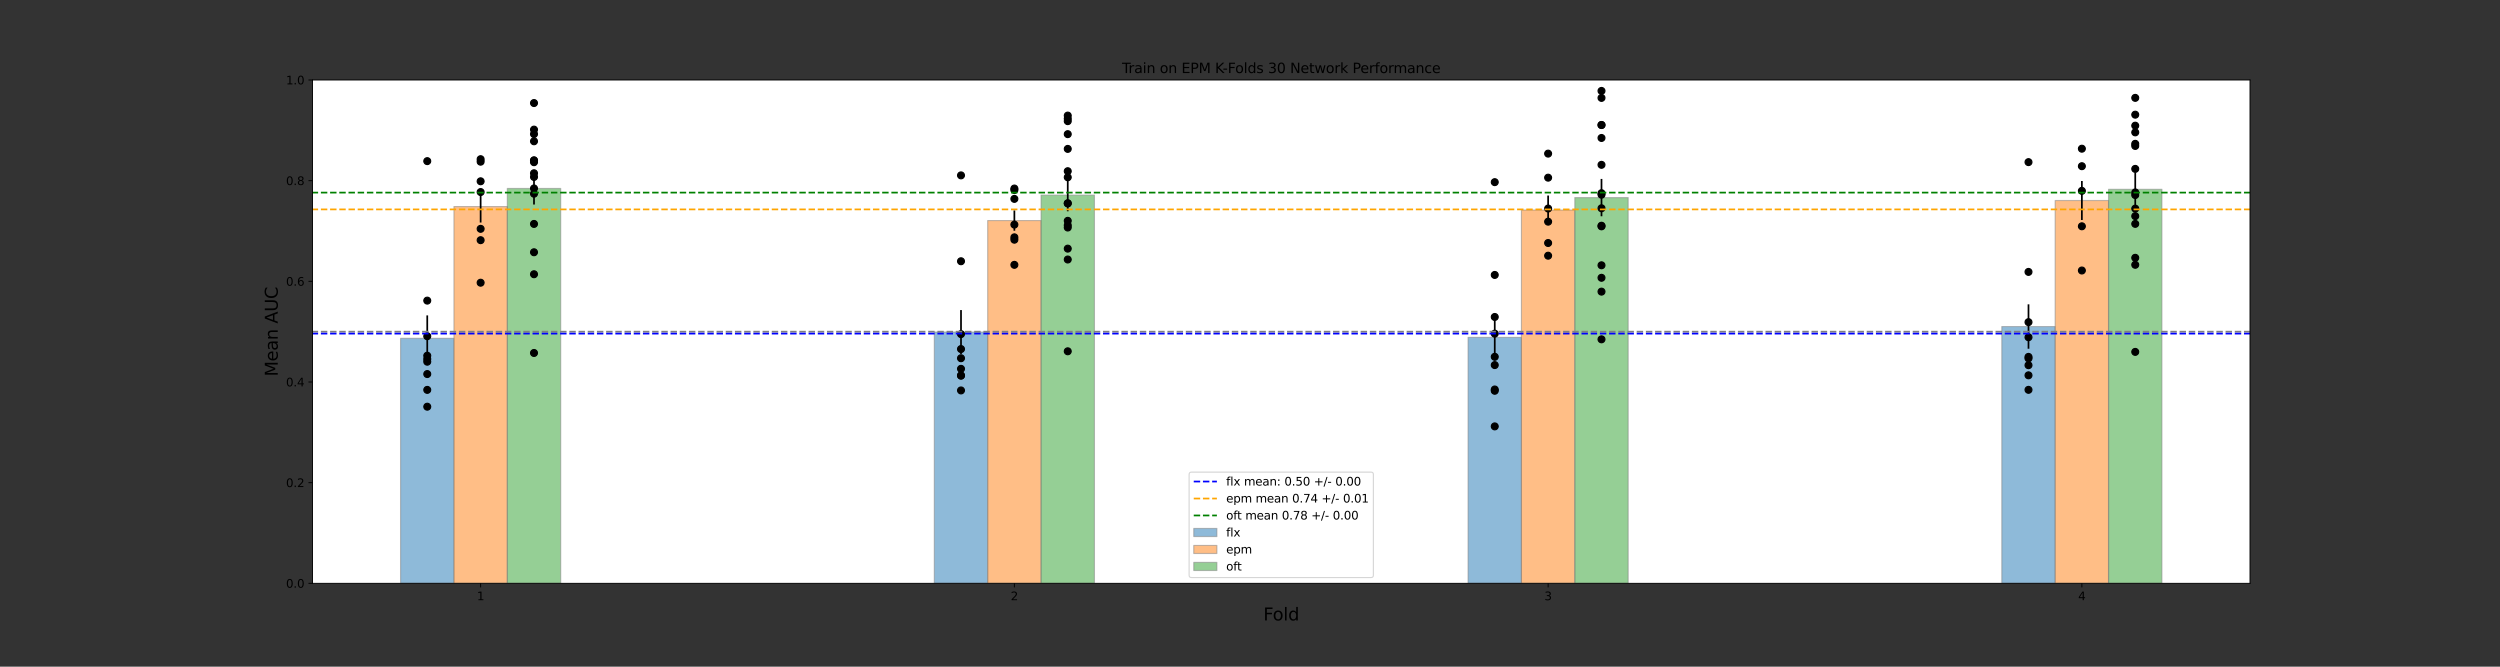 <?xml version="1.0" encoding="utf-8" standalone="no"?>
<!DOCTYPE svg PUBLIC "-//W3C//DTD SVG 1.1//EN"
  "http://www.w3.org/Graphics/SVG/1.1/DTD/svg11.dtd">
<svg xmlns:xlink="http://www.w3.org/1999/xlink" width="2160pt" height="576pt" viewBox="0 0 2160 576" xmlns="http://www.w3.org/2000/svg" version="1.1">
 <rect x="0" y="0" width="2160" height="576" fill="#333333" stroke="none"/>
 <defs>
  <style type="text/css">*{stroke-linejoin: round; stroke-linecap: butt}</style>
 </defs>
 <g id="figure_1">
  <g id="patch_1">
   <path d="M 0 576 
L 2160 576 
L 2160 0 
L 0 0 
L 0 576 
z
" style="fill: none"/>
  </g>
  <g id="axes_1">
   <g id="patch_2">
    <path d="M 270 504 
L 1944 504 
L 1944 69.12 
L 270 69.12 
z
" style="fill: #ffffff"/>
   </g>
   <g id="patch_3">
    <path d="M 346.091 504 
L 392.207 504 
L 392.207 292.323 
L 346.091 292.323 
z
" clip-path="url(#p77d2f248d3)" style="fill: #1f77b4; opacity: 0.5; stroke: #808080; stroke-linejoin: miter"/>
   </g>
   <g id="patch_4">
    <path d="M 807.248 504 
L 853.364 504 
L 853.364 286.882 
L 807.248 286.882 
z
" clip-path="url(#p77d2f248d3)" style="fill: #1f77b4; opacity: 0.5; stroke: #808080; stroke-linejoin: miter"/>
   </g>
   <g id="patch_5">
    <path d="M 1268.405 504 
L 1314.521 504 
L 1314.521 291.478 
L 1268.405 291.478 
z
" clip-path="url(#p77d2f248d3)" style="fill: #1f77b4; opacity: 0.5; stroke: #808080; stroke-linejoin: miter"/>
   </g>
   <g id="patch_6">
    <path d="M 1729.562 504 
L 1775.678 504 
L 1775.678 282.144 
L 1729.562 282.144 
z
" clip-path="url(#p77d2f248d3)" style="fill: #1f77b4; opacity: 0.5; stroke: #808080; stroke-linejoin: miter"/>
   </g>
   <g id="patch_7">
    <path d="M 392.207 504 
L 438.322 504 
L 438.322 178.467 
L 392.207 178.467 
z
" clip-path="url(#p77d2f248d3)" style="fill: #ff7f0e; opacity: 0.5; stroke: #808080; stroke-linejoin: miter"/>
   </g>
   <g id="patch_8">
    <path d="M 853.364 504 
L 899.479 504 
L 899.479 190.56 
L 853.364 190.56 
z
" clip-path="url(#p77d2f248d3)" style="fill: #ff7f0e; opacity: 0.5; stroke: #808080; stroke-linejoin: miter"/>
   </g>
   <g id="patch_9">
    <path d="M 1314.521 504 
L 1360.636 504 
L 1360.636 181.467 
L 1314.521 181.467 
z
" clip-path="url(#p77d2f248d3)" style="fill: #ff7f0e; opacity: 0.5; stroke: #808080; stroke-linejoin: miter"/>
   </g>
   <g id="patch_10">
    <path d="M 1775.678 504 
L 1821.793 504 
L 1821.793 173.239 
L 1775.678 173.239 
z
" clip-path="url(#p77d2f248d3)" style="fill: #ff7f0e; opacity: 0.5; stroke: #808080; stroke-linejoin: miter"/>
   </g>
   <g id="patch_11">
    <path d="M 438.322 504 
L 484.438 504 
L 484.438 162.828 
L 438.322 162.828 
z
" clip-path="url(#p77d2f248d3)" style="fill: #2ca02c; opacity: 0.5; stroke: #808080; stroke-linejoin: miter"/>
   </g>
   <g id="patch_12">
    <path d="M 899.479 504 
L 945.595 504 
L 945.595 168.572 
L 899.479 168.572 
z
" clip-path="url(#p77d2f248d3)" style="fill: #2ca02c; opacity: 0.5; stroke: #808080; stroke-linejoin: miter"/>
   </g>
   <g id="patch_13">
    <path d="M 1360.636 504 
L 1406.752 504 
L 1406.752 170.719 
L 1360.636 170.719 
z
" clip-path="url(#p77d2f248d3)" style="fill: #2ca02c; opacity: 0.5; stroke: #808080; stroke-linejoin: miter"/>
   </g>
   <g id="patch_14">
    <path d="M 1821.793 504 
L 1867.909 504 
L 1867.909 163.57 
L 1821.793 163.57 
z
" clip-path="url(#p77d2f248d3)" style="fill: #2ca02c; opacity: 0.5; stroke: #808080; stroke-linejoin: miter"/>
   </g>
   <g id="PathCollection_1">
    <defs>
     <path id="m8a929ddaed" d="M 0 3 
C 0.796 3 1.559 2.684 2.121 2.121 
C 2.684 1.559 3 0.796 3 0 
C 3 -0.796 2.684 -1.559 2.121 -2.121 
C 1.559 -2.684 0.796 -3 0 -3 
C -0.796 -3 -1.559 -2.684 -2.121 -2.121 
C -2.684 -1.559 -3 -0.796 -3 0 
C -3 0.796 -2.684 1.559 -2.121 2.121 
C -1.559 2.684 -0.796 3 0 3 
z
" style="stroke: #000000"/>
    </defs>
    <g clip-path="url(#p77d2f248d3)">
     <use xlink:href="#m8a929ddaed" x="369.149" y="259.737" style="stroke: #000000"/>
     <use xlink:href="#m8a929ddaed" x="369.149" y="336.86" style="stroke: #000000"/>
     <use xlink:href="#m8a929ddaed" x="369.149" y="323.181" style="stroke: #000000"/>
     <use xlink:href="#m8a929ddaed" x="369.149" y="139.218" style="stroke: #000000"/>
     <use xlink:href="#m8a929ddaed" x="369.149" y="351.386" style="stroke: #000000"/>
     <use xlink:href="#m8a929ddaed" x="369.149" y="310.196" style="stroke: #000000"/>
     <use xlink:href="#m8a929ddaed" x="369.149" y="312.514" style="stroke: #000000"/>
     <use xlink:href="#m8a929ddaed" x="369.149" y="307.322" style="stroke: #000000"/>
     <use xlink:href="#m8a929ddaed" x="369.149" y="290.493" style="stroke: #000000"/>
    </g>
   </g>
   <g id="PathCollection_2">
    <g clip-path="url(#p77d2f248d3)">
     <use xlink:href="#m8a929ddaed" x="415.264" y="207.516" style="stroke: #000000"/>
     <use xlink:href="#m8a929ddaed" x="415.264" y="137.531" style="stroke: #000000"/>
     <use xlink:href="#m8a929ddaed" x="415.264" y="139.698" style="stroke: #000000"/>
     <use xlink:href="#m8a929ddaed" x="415.264" y="197.71" style="stroke: #000000"/>
     <use xlink:href="#m8a929ddaed" x="415.264" y="156.627" style="stroke: #000000"/>
     <use xlink:href="#m8a929ddaed" x="415.264" y="244.263" style="stroke: #000000"/>
     <use xlink:href="#m8a929ddaed" x="415.264" y="165.926" style="stroke: #000000"/>
    </g>
   </g>
   <g id="PathCollection_3">
    <g clip-path="url(#p77d2f248d3)">
     <use xlink:href="#m8a929ddaed" x="461.38" y="138.495" style="stroke: #000000"/>
     <use xlink:href="#m8a929ddaed" x="461.38" y="140.131" style="stroke: #000000"/>
     <use xlink:href="#m8a929ddaed" x="461.38" y="138.807" style="stroke: #000000"/>
     <use xlink:href="#m8a929ddaed" x="461.38" y="304.972" style="stroke: #000000"/>
     <use xlink:href="#m8a929ddaed" x="461.38" y="236.942" style="stroke: #000000"/>
     <use xlink:href="#m8a929ddaed" x="461.38" y="193.474" style="stroke: #000000"/>
     <use xlink:href="#m8a929ddaed" x="461.38" y="152.886" style="stroke: #000000"/>
     <use xlink:href="#m8a929ddaed" x="461.38" y="89.033" style="stroke: #000000"/>
     <use xlink:href="#m8a929ddaed" x="461.38" y="149.689" style="stroke: #000000"/>
     <use xlink:href="#m8a929ddaed" x="461.38" y="115.828" style="stroke: #000000"/>
     <use xlink:href="#m8a929ddaed" x="461.38" y="111.987" style="stroke: #000000"/>
     <use xlink:href="#m8a929ddaed" x="461.38" y="122.066" style="stroke: #000000"/>
     <use xlink:href="#m8a929ddaed" x="461.38" y="217.949" style="stroke: #000000"/>
     <use xlink:href="#m8a929ddaed" x="461.38" y="167.361" style="stroke: #000000"/>
     <use xlink:href="#m8a929ddaed" x="461.38" y="162.802" style="stroke: #000000"/>
    </g>
   </g>
   <g id="PathCollection_4">
    <g clip-path="url(#p77d2f248d3)">
     <use xlink:href="#m8a929ddaed" x="830.306" y="225.717" style="stroke: #000000"/>
     <use xlink:href="#m8a929ddaed" x="830.306" y="337.34" style="stroke: #000000"/>
     <use xlink:href="#m8a929ddaed" x="830.306" y="324.578" style="stroke: #000000"/>
     <use xlink:href="#m8a929ddaed" x="830.306" y="151.523" style="stroke: #000000"/>
     <use xlink:href="#m8a929ddaed" x="830.306" y="324.353" style="stroke: #000000"/>
     <use xlink:href="#m8a929ddaed" x="830.306" y="301.581" style="stroke: #000000"/>
     <use xlink:href="#m8a929ddaed" x="830.306" y="318.672" style="stroke: #000000"/>
     <use xlink:href="#m8a929ddaed" x="830.306" y="309.515" style="stroke: #000000"/>
     <use xlink:href="#m8a929ddaed" x="830.306" y="288.66" style="stroke: #000000"/>
    </g>
   </g>
   <g id="PathCollection_5">
    <g clip-path="url(#p77d2f248d3)">
     <use xlink:href="#m8a929ddaed" x="876.421" y="207.1" style="stroke: #000000"/>
     <use xlink:href="#m8a929ddaed" x="876.421" y="171.832" style="stroke: #000000"/>
     <use xlink:href="#m8a929ddaed" x="876.421" y="228.813" style="stroke: #000000"/>
     <use xlink:href="#m8a929ddaed" x="876.421" y="205.041" style="stroke: #000000"/>
     <use xlink:href="#m8a929ddaed" x="876.421" y="162.895" style="stroke: #000000"/>
     <use xlink:href="#m8a929ddaed" x="876.421" y="164.167" style="stroke: #000000"/>
     <use xlink:href="#m8a929ddaed" x="876.421" y="194.069" style="stroke: #000000"/>
    </g>
   </g>
   <g id="PathCollection_6">
    <g clip-path="url(#p77d2f248d3)">
     <use xlink:href="#m8a929ddaed" x="922.537" y="190.786" style="stroke: #000000"/>
     <use xlink:href="#m8a929ddaed" x="922.537" y="102.518" style="stroke: #000000"/>
     <use xlink:href="#m8a929ddaed" x="922.537" y="303.513" style="stroke: #000000"/>
     <use xlink:href="#m8a929ddaed" x="922.537" y="224.214" style="stroke: #000000"/>
     <use xlink:href="#m8a929ddaed" x="922.537" y="196.582" style="stroke: #000000"/>
     <use xlink:href="#m8a929ddaed" x="922.537" y="153.173" style="stroke: #000000"/>
     <use xlink:href="#m8a929ddaed" x="922.537" y="128.642" style="stroke: #000000"/>
     <use xlink:href="#m8a929ddaed" x="922.537" y="99.869" style="stroke: #000000"/>
     <use xlink:href="#m8a929ddaed" x="922.537" y="115.908" style="stroke: #000000"/>
     <use xlink:href="#m8a929ddaed" x="922.537" y="104.676" style="stroke: #000000"/>
     <use xlink:href="#m8a929ddaed" x="922.537" y="147.913" style="stroke: #000000"/>
     <use xlink:href="#m8a929ddaed" x="922.537" y="214.821" style="stroke: #000000"/>
     <use xlink:href="#m8a929ddaed" x="922.537" y="175.646" style="stroke: #000000"/>
     <use xlink:href="#m8a929ddaed" x="922.537" y="194.583" style="stroke: #000000"/>
     <use xlink:href="#m8a929ddaed" x="922.537" y="175.736" style="stroke: #000000"/>
    </g>
   </g>
   <g id="PathCollection_7">
    <g clip-path="url(#p77d2f248d3)">
     <use xlink:href="#m8a929ddaed" x="1291.463" y="237.546" style="stroke: #000000"/>
     <use xlink:href="#m8a929ddaed" x="1291.463" y="336.518" style="stroke: #000000"/>
     <use xlink:href="#m8a929ddaed" x="1291.463" y="308.264" style="stroke: #000000"/>
     <use xlink:href="#m8a929ddaed" x="1291.463" y="157.378" style="stroke: #000000"/>
     <use xlink:href="#m8a929ddaed" x="1291.463" y="368.402" style="stroke: #000000"/>
     <use xlink:href="#m8a929ddaed" x="1291.463" y="273.864" style="stroke: #000000"/>
     <use xlink:href="#m8a929ddaed" x="1291.463" y="337.632" style="stroke: #000000"/>
     <use xlink:href="#m8a929ddaed" x="1291.463" y="315.421" style="stroke: #000000"/>
     <use xlink:href="#m8a929ddaed" x="1291.463" y="288.28" style="stroke: #000000"/>
    </g>
   </g>
   <g id="PathCollection_8">
    <g clip-path="url(#p77d2f248d3)">
     <use xlink:href="#m8a929ddaed" x="1337.579" y="132.727" style="stroke: #000000"/>
     <use xlink:href="#m8a929ddaed" x="1337.579" y="153.504" style="stroke: #000000"/>
     <use xlink:href="#m8a929ddaed" x="1337.579" y="191.521" style="stroke: #000000"/>
     <use xlink:href="#m8a929ddaed" x="1337.579" y="180.17" style="stroke: #000000"/>
     <use xlink:href="#m8a929ddaed" x="1337.579" y="220.925" style="stroke: #000000"/>
     <use xlink:href="#m8a929ddaed" x="1337.579" y="209.954" style="stroke: #000000"/>
    </g>
   </g>
   <g id="PathCollection_9">
    <g clip-path="url(#p77d2f248d3)">
     <use xlink:href="#m8a929ddaed" x="1383.694" y="293.176" style="stroke: #000000"/>
     <use xlink:href="#m8a929ddaed" x="1383.694" y="240.012" style="stroke: #000000"/>
     <use xlink:href="#m8a929ddaed" x="1383.694" y="119.206" style="stroke: #000000"/>
     <use xlink:href="#m8a929ddaed" x="1383.694" y="195.025" style="stroke: #000000"/>
     <use xlink:href="#m8a929ddaed" x="1383.694" y="251.971" style="stroke: #000000"/>
     <use xlink:href="#m8a929ddaed" x="1383.694" y="229.207" style="stroke: #000000"/>
     <use xlink:href="#m8a929ddaed" x="1383.694" y="195.55" style="stroke: #000000"/>
     <use xlink:href="#m8a929ddaed" x="1383.694" y="107.975" style="stroke: #000000"/>
     <use xlink:href="#m8a929ddaed" x="1383.694" y="84.59" style="stroke: #000000"/>
     <use xlink:href="#m8a929ddaed" x="1383.694" y="108.038" style="stroke: #000000"/>
     <use xlink:href="#m8a929ddaed" x="1383.694" y="78.553" style="stroke: #000000"/>
     <use xlink:href="#m8a929ddaed" x="1383.694" y="168.219" style="stroke: #000000"/>
     <use xlink:href="#m8a929ddaed" x="1383.694" y="142.41" style="stroke: #000000"/>
     <use xlink:href="#m8a929ddaed" x="1383.694" y="166.908" style="stroke: #000000"/>
     <use xlink:href="#m8a929ddaed" x="1383.694" y="179.944" style="stroke: #000000"/>
    </g>
   </g>
   <g id="PathCollection_10">
    <g clip-path="url(#p77d2f248d3)">
     <use xlink:href="#m8a929ddaed" x="1752.62" y="234.924" style="stroke: #000000"/>
     <use xlink:href="#m8a929ddaed" x="1752.62" y="336.814" style="stroke: #000000"/>
     <use xlink:href="#m8a929ddaed" x="1752.62" y="278.333" style="stroke: #000000"/>
     <use xlink:href="#m8a929ddaed" x="1752.62" y="140.077" style="stroke: #000000"/>
     <use xlink:href="#m8a929ddaed" x="1752.62" y="324.274" style="stroke: #000000"/>
     <use xlink:href="#m8a929ddaed" x="1752.62" y="291.37" style="stroke: #000000"/>
     <use xlink:href="#m8a929ddaed" x="1752.62" y="315.538" style="stroke: #000000"/>
     <use xlink:href="#m8a929ddaed" x="1752.62" y="308.33" style="stroke: #000000"/>
     <use xlink:href="#m8a929ddaed" x="1752.62" y="309.635" style="stroke: #000000"/>
    </g>
   </g>
   <g id="PathCollection_11">
    <g clip-path="url(#p77d2f248d3)">
     <use xlink:href="#m8a929ddaed" x="1798.736" y="128.478" style="stroke: #000000"/>
     <use xlink:href="#m8a929ddaed" x="1798.736" y="195.51" style="stroke: #000000"/>
     <use xlink:href="#m8a929ddaed" x="1798.736" y="164.897" style="stroke: #000000"/>
     <use xlink:href="#m8a929ddaed" x="1798.736" y="233.717" style="stroke: #000000"/>
     <use xlink:href="#m8a929ddaed" x="1798.736" y="143.595" style="stroke: #000000"/>
    </g>
   </g>
   <g id="PathCollection_12">
    <g clip-path="url(#p77d2f248d3)">
     <use xlink:href="#m8a929ddaed" x="1844.851" y="168.512" style="stroke: #000000"/>
     <use xlink:href="#m8a929ddaed" x="1844.851" y="304.034" style="stroke: #000000"/>
     <use xlink:href="#m8a929ddaed" x="1844.851" y="228.782" style="stroke: #000000"/>
     <use xlink:href="#m8a929ddaed" x="1844.851" y="193.42" style="stroke: #000000"/>
     <use xlink:href="#m8a929ddaed" x="1844.851" y="180.24" style="stroke: #000000"/>
     <use xlink:href="#m8a929ddaed" x="1844.851" y="124.259" style="stroke: #000000"/>
     <use xlink:href="#m8a929ddaed" x="1844.851" y="99.08" style="stroke: #000000"/>
     <use xlink:href="#m8a929ddaed" x="1844.851" y="114.353" style="stroke: #000000"/>
     <use xlink:href="#m8a929ddaed" x="1844.851" y="84.552" style="stroke: #000000"/>
     <use xlink:href="#m8a929ddaed" x="1844.851" y="166.264" style="stroke: #000000"/>
     <use xlink:href="#m8a929ddaed" x="1844.851" y="126.099" style="stroke: #000000"/>
     <use xlink:href="#m8a929ddaed" x="1844.851" y="108.582" style="stroke: #000000"/>
     <use xlink:href="#m8a929ddaed" x="1844.851" y="145.91" style="stroke: #000000"/>
     <use xlink:href="#m8a929ddaed" x="1844.851" y="222.743" style="stroke: #000000"/>
     <use xlink:href="#m8a929ddaed" x="1844.851" y="186.73" style="stroke: #000000"/>
    </g>
   </g>
   <g id="matplotlib.axis_1">
    <g id="xtick_1">
     <g id="line2d_1">
      <defs>
       <path id="m8918f94ecc" d="M 0 0 
L 0 3.5 
" style="stroke: #000000; stroke-width: 0.8"/>
      </defs>
      <g>
       <use xlink:href="#m8918f94ecc" x="415.264" y="504" style="stroke: #000000; stroke-width: 0.8"/>
      </g>
     </g>
     <g id="text_1">
      <!-- 1 -->
      <g transform="translate(412.083 518.598)scale(0.1 -0.1)">
       <defs>
        <path id="DejaVuSans-31" d="M 794 531 
L 1825 531 
L 1825 4091 
L 703 3866 
L 703 4441 
L 1819 4666 
L 2450 4666 
L 2450 531 
L 3481 531 
L 3481 0 
L 794 0 
L 794 531 
z
" transform="scale(0.016)"/>
       </defs>
       <use xlink:href="#DejaVuSans-31"/>
      </g>
     </g>
    </g>
    <g id="xtick_2">
     <g id="line2d_2">
      <g>
       <use xlink:href="#m8918f94ecc" x="876.421" y="504" style="stroke: #000000; stroke-width: 0.8"/>
      </g>
     </g>
     <g id="text_2">
      <!-- 2 -->
      <g transform="translate(873.24 518.598)scale(0.1 -0.1)">
       <defs>
        <path id="DejaVuSans-32" d="M 1228 531 
L 3431 531 
L 3431 0 
L 469 0 
L 469 531 
Q 828 903 1448 1529 
Q 2069 2156 2228 2338 
Q 2531 2678 2651 2914 
Q 2772 3150 2772 3378 
Q 2772 3750 2511 3984 
Q 2250 4219 1831 4219 
Q 1534 4219 1204 4116 
Q 875 4013 500 3803 
L 500 4441 
Q 881 4594 1212 4672 
Q 1544 4750 1819 4750 
Q 2544 4750 2975 4387 
Q 3406 4025 3406 3419 
Q 3406 3131 3298 2873 
Q 3191 2616 2906 2266 
Q 2828 2175 2409 1742 
Q 1991 1309 1228 531 
z
" transform="scale(0.016)"/>
       </defs>
       <use xlink:href="#DejaVuSans-32"/>
      </g>
     </g>
    </g>
    <g id="xtick_3">
     <g id="line2d_3">
      <g>
       <use xlink:href="#m8918f94ecc" x="1337.579" y="504" style="stroke: #000000; stroke-width: 0.8"/>
      </g>
     </g>
     <g id="text_3">
      <!-- 3 -->
      <g transform="translate(1334.397 518.598)scale(0.1 -0.1)">
       <defs>
        <path id="DejaVuSans-33" d="M 2597 2516 
Q 3050 2419 3304 2112 
Q 3559 1806 3559 1356 
Q 3559 666 3084 287 
Q 2609 -91 1734 -91 
Q 1441 -91 1130 -33 
Q 819 25 488 141 
L 488 750 
Q 750 597 1062 519 
Q 1375 441 1716 441 
Q 2309 441 2620 675 
Q 2931 909 2931 1356 
Q 2931 1769 2642 2001 
Q 2353 2234 1838 2234 
L 1294 2234 
L 1294 2753 
L 1863 2753 
Q 2328 2753 2575 2939 
Q 2822 3125 2822 3475 
Q 2822 3834 2567 4026 
Q 2313 4219 1838 4219 
Q 1578 4219 1281 4162 
Q 984 4106 628 3988 
L 628 4550 
Q 988 4650 1302 4700 
Q 1616 4750 1894 4750 
Q 2613 4750 3031 4423 
Q 3450 4097 3450 3541 
Q 3450 3153 3228 2886 
Q 3006 2619 2597 2516 
z
" transform="scale(0.016)"/>
       </defs>
       <use xlink:href="#DejaVuSans-33"/>
      </g>
     </g>
    </g>
    <g id="xtick_4">
     <g id="line2d_4">
      <g>
       <use xlink:href="#m8918f94ecc" x="1798.736" y="504" style="stroke: #000000; stroke-width: 0.8"/>
      </g>
     </g>
     <g id="text_4">
      <!-- 4 -->
      <g transform="translate(1795.554 518.598)scale(0.1 -0.1)">
       <defs>
        <path id="DejaVuSans-34" d="M 2419 4116 
L 825 1625 
L 2419 1625 
L 2419 4116 
z
M 2253 4666 
L 3047 4666 
L 3047 1625 
L 3713 1625 
L 3713 1100 
L 3047 1100 
L 3047 0 
L 2419 0 
L 2419 1100 
L 313 1100 
L 313 1709 
L 2253 4666 
z
" transform="scale(0.016)"/>
       </defs>
       <use xlink:href="#DejaVuSans-34"/>
      </g>
     </g>
    </g>
    <g id="text_5">
     <!-- Fold -->
     <g transform="translate(1091.524 536.076)scale(0.15 -0.15)">
      <defs>
       <path id="DejaVuSans-46" d="M 628 4666 
L 3309 4666 
L 3309 4134 
L 1259 4134 
L 1259 2759 
L 3109 2759 
L 3109 2228 
L 1259 2228 
L 1259 0 
L 628 0 
L 628 4666 
z
" transform="scale(0.016)"/>
       <path id="DejaVuSans-6f" d="M 1959 3097 
Q 1497 3097 1228 2736 
Q 959 2375 959 1747 
Q 959 1119 1226 758 
Q 1494 397 1959 397 
Q 2419 397 2687 759 
Q 2956 1122 2956 1747 
Q 2956 2369 2687 2733 
Q 2419 3097 1959 3097 
z
M 1959 3584 
Q 2709 3584 3137 3096 
Q 3566 2609 3566 1747 
Q 3566 888 3137 398 
Q 2709 -91 1959 -91 
Q 1206 -91 779 398 
Q 353 888 353 1747 
Q 353 2609 779 3096 
Q 1206 3584 1959 3584 
z
" transform="scale(0.016)"/>
       <path id="DejaVuSans-6c" d="M 603 4863 
L 1178 4863 
L 1178 0 
L 603 0 
L 603 4863 
z
" transform="scale(0.016)"/>
       <path id="DejaVuSans-64" d="M 2906 2969 
L 2906 4863 
L 3481 4863 
L 3481 0 
L 2906 0 
L 2906 525 
Q 2725 213 2448 61 
Q 2172 -91 1784 -91 
Q 1150 -91 751 415 
Q 353 922 353 1747 
Q 353 2572 751 3078 
Q 1150 3584 1784 3584 
Q 2172 3584 2448 3432 
Q 2725 3281 2906 2969 
z
M 947 1747 
Q 947 1113 1208 752 
Q 1469 391 1925 391 
Q 2381 391 2643 752 
Q 2906 1113 2906 1747 
Q 2906 2381 2643 2742 
Q 2381 3103 1925 3103 
Q 1469 3103 1208 2742 
Q 947 2381 947 1747 
z
" transform="scale(0.016)"/>
      </defs>
      <use xlink:href="#DejaVuSans-46"/>
      <use xlink:href="#DejaVuSans-6f" x="53.895"/>
      <use xlink:href="#DejaVuSans-6c" x="115.076"/>
      <use xlink:href="#DejaVuSans-64" x="142.859"/>
     </g>
    </g>
   </g>
   <g id="matplotlib.axis_2">
    <g id="ytick_1">
     <g id="line2d_5">
      <defs>
       <path id="mc760350b21" d="M 0 0 
L -3.5 0 
" style="stroke: #000000; stroke-width: 0.8"/>
      </defs>
      <g>
       <use xlink:href="#mc760350b21" x="270" y="504" style="stroke: #000000; stroke-width: 0.8"/>
      </g>
     </g>
     <g id="text_6">
      <!-- 0.0 -->
      <g transform="translate(247.097 507.799)scale(0.1 -0.1)">
       <defs>
        <path id="DejaVuSans-30" d="M 2034 4250 
Q 1547 4250 1301 3770 
Q 1056 3291 1056 2328 
Q 1056 1369 1301 889 
Q 1547 409 2034 409 
Q 2525 409 2770 889 
Q 3016 1369 3016 2328 
Q 3016 3291 2770 3770 
Q 2525 4250 2034 4250 
z
M 2034 4750 
Q 2819 4750 3233 4129 
Q 3647 3509 3647 2328 
Q 3647 1150 3233 529 
Q 2819 -91 2034 -91 
Q 1250 -91 836 529 
Q 422 1150 422 2328 
Q 422 3509 836 4129 
Q 1250 4750 2034 4750 
z
" transform="scale(0.016)"/>
        <path id="DejaVuSans-2e" d="M 684 794 
L 1344 794 
L 1344 0 
L 684 0 
L 684 794 
z
" transform="scale(0.016)"/>
       </defs>
       <use xlink:href="#DejaVuSans-30"/>
       <use xlink:href="#DejaVuSans-2e" x="63.623"/>
       <use xlink:href="#DejaVuSans-30" x="95.41"/>
      </g>
     </g>
    </g>
    <g id="ytick_2">
     <g id="line2d_6">
      <g>
       <use xlink:href="#mc760350b21" x="270" y="417.024" style="stroke: #000000; stroke-width: 0.8"/>
      </g>
     </g>
     <g id="text_7">
      <!-- 0.2 -->
      <g transform="translate(247.097 420.823)scale(0.1 -0.1)">
       <use xlink:href="#DejaVuSans-30"/>
       <use xlink:href="#DejaVuSans-2e" x="63.623"/>
       <use xlink:href="#DejaVuSans-32" x="95.41"/>
      </g>
     </g>
    </g>
    <g id="ytick_3">
     <g id="line2d_7">
      <g>
       <use xlink:href="#mc760350b21" x="270" y="330.048" style="stroke: #000000; stroke-width: 0.8"/>
      </g>
     </g>
     <g id="text_8">
      <!-- 0.4 -->
      <g transform="translate(247.097 333.847)scale(0.1 -0.1)">
       <use xlink:href="#DejaVuSans-30"/>
       <use xlink:href="#DejaVuSans-2e" x="63.623"/>
       <use xlink:href="#DejaVuSans-34" x="95.41"/>
      </g>
     </g>
    </g>
    <g id="ytick_4">
     <g id="line2d_8">
      <g>
       <use xlink:href="#mc760350b21" x="270" y="243.072" style="stroke: #000000; stroke-width: 0.8"/>
      </g>
     </g>
     <g id="text_9">
      <!-- 0.6 -->
      <g transform="translate(247.097 246.871)scale(0.1 -0.1)">
       <defs>
        <path id="DejaVuSans-36" d="M 2113 2584 
Q 1688 2584 1439 2293 
Q 1191 2003 1191 1497 
Q 1191 994 1439 701 
Q 1688 409 2113 409 
Q 2538 409 2786 701 
Q 3034 994 3034 1497 
Q 3034 2003 2786 2293 
Q 2538 2584 2113 2584 
z
M 3366 4563 
L 3366 3988 
Q 3128 4100 2886 4159 
Q 2644 4219 2406 4219 
Q 1781 4219 1451 3797 
Q 1122 3375 1075 2522 
Q 1259 2794 1537 2939 
Q 1816 3084 2150 3084 
Q 2853 3084 3261 2657 
Q 3669 2231 3669 1497 
Q 3669 778 3244 343 
Q 2819 -91 2113 -91 
Q 1303 -91 875 529 
Q 447 1150 447 2328 
Q 447 3434 972 4092 
Q 1497 4750 2381 4750 
Q 2619 4750 2861 4703 
Q 3103 4656 3366 4563 
z
" transform="scale(0.016)"/>
       </defs>
       <use xlink:href="#DejaVuSans-30"/>
       <use xlink:href="#DejaVuSans-2e" x="63.623"/>
       <use xlink:href="#DejaVuSans-36" x="95.41"/>
      </g>
     </g>
    </g>
    <g id="ytick_5">
     <g id="line2d_9">
      <g>
       <use xlink:href="#mc760350b21" x="270" y="156.096" style="stroke: #000000; stroke-width: 0.8"/>
      </g>
     </g>
     <g id="text_10">
      <!-- 0.8 -->
      <g transform="translate(247.097 159.895)scale(0.1 -0.1)">
       <defs>
        <path id="DejaVuSans-38" d="M 2034 2216 
Q 1584 2216 1326 1975 
Q 1069 1734 1069 1313 
Q 1069 891 1326 650 
Q 1584 409 2034 409 
Q 2484 409 2743 651 
Q 3003 894 3003 1313 
Q 3003 1734 2745 1975 
Q 2488 2216 2034 2216 
z
M 1403 2484 
Q 997 2584 770 2862 
Q 544 3141 544 3541 
Q 544 4100 942 4425 
Q 1341 4750 2034 4750 
Q 2731 4750 3128 4425 
Q 3525 4100 3525 3541 
Q 3525 3141 3298 2862 
Q 3072 2584 2669 2484 
Q 3125 2378 3379 2068 
Q 3634 1759 3634 1313 
Q 3634 634 3220 271 
Q 2806 -91 2034 -91 
Q 1263 -91 848 271 
Q 434 634 434 1313 
Q 434 1759 690 2068 
Q 947 2378 1403 2484 
z
M 1172 3481 
Q 1172 3119 1398 2916 
Q 1625 2713 2034 2713 
Q 2441 2713 2670 2916 
Q 2900 3119 2900 3481 
Q 2900 3844 2670 4047 
Q 2441 4250 2034 4250 
Q 1625 4250 1398 4047 
Q 1172 3844 1172 3481 
z
" transform="scale(0.016)"/>
       </defs>
       <use xlink:href="#DejaVuSans-30"/>
       <use xlink:href="#DejaVuSans-2e" x="63.623"/>
       <use xlink:href="#DejaVuSans-38" x="95.41"/>
      </g>
     </g>
    </g>
    <g id="ytick_6">
     <g id="line2d_10">
      <g>
       <use xlink:href="#mc760350b21" x="270" y="69.12" style="stroke: #000000; stroke-width: 0.8"/>
      </g>
     </g>
     <g id="text_11">
      <!-- 1.0 -->
      <g transform="translate(247.097 72.919)scale(0.1 -0.1)">
       <use xlink:href="#DejaVuSans-31"/>
       <use xlink:href="#DejaVuSans-2e" x="63.623"/>
       <use xlink:href="#DejaVuSans-30" x="95.41"/>
      </g>
     </g>
    </g>
    <g id="text_12">
     <!-- Mean AUC -->
     <g transform="translate(239.977 325.235)rotate(-90)scale(0.15 -0.15)">
      <defs>
       <path id="DejaVuSans-4d" d="M 628 4666 
L 1569 4666 
L 2759 1491 
L 3956 4666 
L 4897 4666 
L 4897 0 
L 4281 0 
L 4281 4097 
L 3078 897 
L 2444 897 
L 1241 4097 
L 1241 0 
L 628 0 
L 628 4666 
z
" transform="scale(0.016)"/>
       <path id="DejaVuSans-65" d="M 3597 1894 
L 3597 1613 
L 953 1613 
Q 991 1019 1311 708 
Q 1631 397 2203 397 
Q 2534 397 2845 478 
Q 3156 559 3463 722 
L 3463 178 
Q 3153 47 2828 -22 
Q 2503 -91 2169 -91 
Q 1331 -91 842 396 
Q 353 884 353 1716 
Q 353 2575 817 3079 
Q 1281 3584 2069 3584 
Q 2775 3584 3186 3129 
Q 3597 2675 3597 1894 
z
M 3022 2063 
Q 3016 2534 2758 2815 
Q 2500 3097 2075 3097 
Q 1594 3097 1305 2825 
Q 1016 2553 972 2059 
L 3022 2063 
z
" transform="scale(0.016)"/>
       <path id="DejaVuSans-61" d="M 2194 1759 
Q 1497 1759 1228 1600 
Q 959 1441 959 1056 
Q 959 750 1161 570 
Q 1363 391 1709 391 
Q 2188 391 2477 730 
Q 2766 1069 2766 1631 
L 2766 1759 
L 2194 1759 
z
M 3341 1997 
L 3341 0 
L 2766 0 
L 2766 531 
Q 2569 213 2275 61 
Q 1981 -91 1556 -91 
Q 1019 -91 701 211 
Q 384 513 384 1019 
Q 384 1609 779 1909 
Q 1175 2209 1959 2209 
L 2766 2209 
L 2766 2266 
Q 2766 2663 2505 2880 
Q 2244 3097 1772 3097 
Q 1472 3097 1187 3025 
Q 903 2953 641 2809 
L 641 3341 
Q 956 3463 1253 3523 
Q 1550 3584 1831 3584 
Q 2591 3584 2966 3190 
Q 3341 2797 3341 1997 
z
" transform="scale(0.016)"/>
       <path id="DejaVuSans-6e" d="M 3513 2113 
L 3513 0 
L 2938 0 
L 2938 2094 
Q 2938 2591 2744 2837 
Q 2550 3084 2163 3084 
Q 1697 3084 1428 2787 
Q 1159 2491 1159 1978 
L 1159 0 
L 581 0 
L 581 3500 
L 1159 3500 
L 1159 2956 
Q 1366 3272 1645 3428 
Q 1925 3584 2291 3584 
Q 2894 3584 3203 3211 
Q 3513 2838 3513 2113 
z
" transform="scale(0.016)"/>
       <path id="DejaVuSans-20" transform="scale(0.016)"/>
       <path id="DejaVuSans-41" d="M 2188 4044 
L 1331 1722 
L 3047 1722 
L 2188 4044 
z
M 1831 4666 
L 2547 4666 
L 4325 0 
L 3669 0 
L 3244 1197 
L 1141 1197 
L 716 0 
L 50 0 
L 1831 4666 
z
" transform="scale(0.016)"/>
       <path id="DejaVuSans-55" d="M 556 4666 
L 1191 4666 
L 1191 1831 
Q 1191 1081 1462 751 
Q 1734 422 2344 422 
Q 2950 422 3222 751 
Q 3494 1081 3494 1831 
L 3494 4666 
L 4128 4666 
L 4128 1753 
Q 4128 841 3676 375 
Q 3225 -91 2344 -91 
Q 1459 -91 1007 375 
Q 556 841 556 1753 
L 556 4666 
z
" transform="scale(0.016)"/>
       <path id="DejaVuSans-43" d="M 4122 4306 
L 4122 3641 
Q 3803 3938 3442 4084 
Q 3081 4231 2675 4231 
Q 1875 4231 1450 3742 
Q 1025 3253 1025 2328 
Q 1025 1406 1450 917 
Q 1875 428 2675 428 
Q 3081 428 3442 575 
Q 3803 722 4122 1019 
L 4122 359 
Q 3791 134 3420 21 
Q 3050 -91 2638 -91 
Q 1578 -91 968 557 
Q 359 1206 359 2328 
Q 359 3453 968 4101 
Q 1578 4750 2638 4750 
Q 3056 4750 3426 4639 
Q 3797 4528 4122 4306 
z
" transform="scale(0.016)"/>
      </defs>
      <use xlink:href="#DejaVuSans-4d"/>
      <use xlink:href="#DejaVuSans-65" x="86.279"/>
      <use xlink:href="#DejaVuSans-61" x="147.803"/>
      <use xlink:href="#DejaVuSans-6e" x="209.082"/>
      <use xlink:href="#DejaVuSans-20" x="272.461"/>
      <use xlink:href="#DejaVuSans-41" x="304.248"/>
      <use xlink:href="#DejaVuSans-55" x="372.656"/>
      <use xlink:href="#DejaVuSans-43" x="445.85"/>
     </g>
    </g>
   </g>
   <g id="LineCollection_1">
    <path d="M 369.149 312.163 
L 369.149 272.483 
" clip-path="url(#p77d2f248d3)" style="fill: none; stroke: #000000; stroke-width: 1.5"/>
    <path d="M 830.306 305.861 
L 830.306 267.903 
" clip-path="url(#p77d2f248d3)" style="fill: none; stroke: #000000; stroke-width: 1.5"/>
    <path d="M 1291.463 311.399 
L 1291.463 271.558 
" clip-path="url(#p77d2f248d3)" style="fill: none; stroke: #000000; stroke-width: 1.5"/>
    <path d="M 1752.62 301.335 
L 1752.62 262.953 
" clip-path="url(#p77d2f248d3)" style="fill: none; stroke: #000000; stroke-width: 1.5"/>
   </g>
   <g id="LineCollection_2">
    <path d="M 415.264 192.286 
L 415.264 164.649 
" clip-path="url(#p77d2f248d3)" style="fill: none; stroke: #000000; stroke-width: 1.5"/>
    <path d="M 876.421 199.333 
L 876.421 181.786 
" clip-path="url(#p77d2f248d3)" style="fill: none; stroke: #000000; stroke-width: 1.5"/>
    <path d="M 1337.579 193.971 
L 1337.579 168.963 
" clip-path="url(#p77d2f248d3)" style="fill: none; stroke: #000000; stroke-width: 1.5"/>
    <path d="M 1798.736 190.098 
L 1798.736 156.381 
" clip-path="url(#p77d2f248d3)" style="fill: none; stroke: #000000; stroke-width: 1.5"/>
   </g>
   <g id="LineCollection_3">
    <path d="M 461.38 176.741 
L 461.38 148.915 
" clip-path="url(#p77d2f248d3)" style="fill: none; stroke: #000000; stroke-width: 1.5"/>
    <path d="M 922.537 182.508 
L 922.537 154.636 
" clip-path="url(#p77d2f248d3)" style="fill: none; stroke: #000000; stroke-width: 1.5"/>
    <path d="M 1383.694 186.825 
L 1383.694 154.613 
" clip-path="url(#p77d2f248d3)" style="fill: none; stroke: #000000; stroke-width: 1.5"/>
    <path d="M 1844.851 178.227 
L 1844.851 148.914 
" clip-path="url(#p77d2f248d3)" style="fill: none; stroke: #000000; stroke-width: 1.5"/>
   </g>
   <g id="line2d_11">
    <path d="M -1 286.56 
L 2161 286.56 
" clip-path="url(#p77d2f248d3)" style="fill: none; stroke-dasharray: 5.55,2.4; stroke-dashoffset: 0; stroke: #808080; stroke-width: 1.5"/>
   </g>
   <g id="line2d_12">
    <path d="M -1 288.207 
L 2161 288.207 
" clip-path="url(#p77d2f248d3)" style="fill: none; stroke-dasharray: 5.55,2.4; stroke-dashoffset: 0; stroke: #0000ff; stroke-width: 1.5"/>
   </g>
   <g id="line2d_13">
    <path d="M -1 180.933 
L 2161 180.933 
" clip-path="url(#p77d2f248d3)" style="fill: none; stroke-dasharray: 5.55,2.4; stroke-dashoffset: 0; stroke: #ffa500; stroke-width: 1.5"/>
   </g>
   <g id="line2d_14">
    <path d="M -1 166.422 
L 2161 166.422 
" clip-path="url(#p77d2f248d3)" style="fill: none; stroke-dasharray: 5.55,2.4; stroke-dashoffset: 0; stroke: #008000; stroke-width: 1.5"/>
   </g>
   <g id="patch_15">
    <path d="M 270 504 
L 270 69.12 
" style="fill: none; stroke: #000000; stroke-width: 0.8; stroke-linejoin: miter; stroke-linecap: square"/>
   </g>
   <g id="patch_16">
    <path d="M 1944 504 
L 1944 69.12 
" style="fill: none; stroke: #000000; stroke-width: 0.8; stroke-linejoin: miter; stroke-linecap: square"/>
   </g>
   <g id="patch_17">
    <path d="M 270 504 
L 1944 504 
" style="fill: none; stroke: #000000; stroke-width: 0.8; stroke-linejoin: miter; stroke-linecap: square"/>
   </g>
   <g id="patch_18">
    <path d="M 270 69.12 
L 1944 69.12 
" style="fill: none; stroke: #000000; stroke-width: 0.8; stroke-linejoin: miter; stroke-linecap: square"/>
   </g>
   <g id="text_13">
    <!-- Train on EPM K-Folds 30 Network Performance -->
    <g transform="translate(969.426 63.12)scale(0.12 -0.12)">
     <defs>
      <path id="DejaVuSans-54" d="M -19 4666 
L 3928 4666 
L 3928 4134 
L 2272 4134 
L 2272 0 
L 1638 0 
L 1638 4134 
L -19 4134 
L -19 4666 
z
" transform="scale(0.016)"/>
      <path id="DejaVuSans-72" d="M 2631 2963 
Q 2534 3019 2420 3045 
Q 2306 3072 2169 3072 
Q 1681 3072 1420 2755 
Q 1159 2438 1159 1844 
L 1159 0 
L 581 0 
L 581 3500 
L 1159 3500 
L 1159 2956 
Q 1341 3275 1631 3429 
Q 1922 3584 2338 3584 
Q 2397 3584 2469 3576 
Q 2541 3569 2628 3553 
L 2631 2963 
z
" transform="scale(0.016)"/>
      <path id="DejaVuSans-69" d="M 603 3500 
L 1178 3500 
L 1178 0 
L 603 0 
L 603 3500 
z
M 603 4863 
L 1178 4863 
L 1178 4134 
L 603 4134 
L 603 4863 
z
" transform="scale(0.016)"/>
      <path id="DejaVuSans-45" d="M 628 4666 
L 3578 4666 
L 3578 4134 
L 1259 4134 
L 1259 2753 
L 3481 2753 
L 3481 2222 
L 1259 2222 
L 1259 531 
L 3634 531 
L 3634 0 
L 628 0 
L 628 4666 
z
" transform="scale(0.016)"/>
      <path id="DejaVuSans-50" d="M 1259 4147 
L 1259 2394 
L 2053 2394 
Q 2494 2394 2734 2622 
Q 2975 2850 2975 3272 
Q 2975 3691 2734 3919 
Q 2494 4147 2053 4147 
L 1259 4147 
z
M 628 4666 
L 2053 4666 
Q 2838 4666 3239 4311 
Q 3641 3956 3641 3272 
Q 3641 2581 3239 2228 
Q 2838 1875 2053 1875 
L 1259 1875 
L 1259 0 
L 628 0 
L 628 4666 
z
" transform="scale(0.016)"/>
      <path id="DejaVuSans-4b" d="M 628 4666 
L 1259 4666 
L 1259 2694 
L 3353 4666 
L 4166 4666 
L 1850 2491 
L 4331 0 
L 3500 0 
L 1259 2247 
L 1259 0 
L 628 0 
L 628 4666 
z
" transform="scale(0.016)"/>
      <path id="DejaVuSans-2d" d="M 313 2009 
L 1997 2009 
L 1997 1497 
L 313 1497 
L 313 2009 
z
" transform="scale(0.016)"/>
      <path id="DejaVuSans-73" d="M 2834 3397 
L 2834 2853 
Q 2591 2978 2328 3040 
Q 2066 3103 1784 3103 
Q 1356 3103 1142 2972 
Q 928 2841 928 2578 
Q 928 2378 1081 2264 
Q 1234 2150 1697 2047 
L 1894 2003 
Q 2506 1872 2764 1633 
Q 3022 1394 3022 966 
Q 3022 478 2636 193 
Q 2250 -91 1575 -91 
Q 1294 -91 989 -36 
Q 684 19 347 128 
L 347 722 
Q 666 556 975 473 
Q 1284 391 1588 391 
Q 1994 391 2212 530 
Q 2431 669 2431 922 
Q 2431 1156 2273 1281 
Q 2116 1406 1581 1522 
L 1381 1569 
Q 847 1681 609 1914 
Q 372 2147 372 2553 
Q 372 3047 722 3315 
Q 1072 3584 1716 3584 
Q 2034 3584 2315 3537 
Q 2597 3491 2834 3397 
z
" transform="scale(0.016)"/>
      <path id="DejaVuSans-4e" d="M 628 4666 
L 1478 4666 
L 3547 763 
L 3547 4666 
L 4159 4666 
L 4159 0 
L 3309 0 
L 1241 3903 
L 1241 0 
L 628 0 
L 628 4666 
z
" transform="scale(0.016)"/>
      <path id="DejaVuSans-74" d="M 1172 4494 
L 1172 3500 
L 2356 3500 
L 2356 3053 
L 1172 3053 
L 1172 1153 
Q 1172 725 1289 603 
Q 1406 481 1766 481 
L 2356 481 
L 2356 0 
L 1766 0 
Q 1100 0 847 248 
Q 594 497 594 1153 
L 594 3053 
L 172 3053 
L 172 3500 
L 594 3500 
L 594 4494 
L 1172 4494 
z
" transform="scale(0.016)"/>
      <path id="DejaVuSans-77" d="M 269 3500 
L 844 3500 
L 1563 769 
L 2278 3500 
L 2956 3500 
L 3675 769 
L 4391 3500 
L 4966 3500 
L 4050 0 
L 3372 0 
L 2619 2869 
L 1863 0 
L 1184 0 
L 269 3500 
z
" transform="scale(0.016)"/>
      <path id="DejaVuSans-6b" d="M 581 4863 
L 1159 4863 
L 1159 1991 
L 2875 3500 
L 3609 3500 
L 1753 1863 
L 3688 0 
L 2938 0 
L 1159 1709 
L 1159 0 
L 581 0 
L 581 4863 
z
" transform="scale(0.016)"/>
      <path id="DejaVuSans-66" d="M 2375 4863 
L 2375 4384 
L 1825 4384 
Q 1516 4384 1395 4259 
Q 1275 4134 1275 3809 
L 1275 3500 
L 2222 3500 
L 2222 3053 
L 1275 3053 
L 1275 0 
L 697 0 
L 697 3053 
L 147 3053 
L 147 3500 
L 697 3500 
L 697 3744 
Q 697 4328 969 4595 
Q 1241 4863 1831 4863 
L 2375 4863 
z
" transform="scale(0.016)"/>
      <path id="DejaVuSans-6d" d="M 3328 2828 
Q 3544 3216 3844 3400 
Q 4144 3584 4550 3584 
Q 5097 3584 5394 3201 
Q 5691 2819 5691 2113 
L 5691 0 
L 5113 0 
L 5113 2094 
Q 5113 2597 4934 2840 
Q 4756 3084 4391 3084 
Q 3944 3084 3684 2787 
Q 3425 2491 3425 1978 
L 3425 0 
L 2847 0 
L 2847 2094 
Q 2847 2600 2669 2842 
Q 2491 3084 2119 3084 
Q 1678 3084 1418 2786 
Q 1159 2488 1159 1978 
L 1159 0 
L 581 0 
L 581 3500 
L 1159 3500 
L 1159 2956 
Q 1356 3278 1631 3431 
Q 1906 3584 2284 3584 
Q 2666 3584 2933 3390 
Q 3200 3197 3328 2828 
z
" transform="scale(0.016)"/>
      <path id="DejaVuSans-63" d="M 3122 3366 
L 3122 2828 
Q 2878 2963 2633 3030 
Q 2388 3097 2138 3097 
Q 1578 3097 1268 2742 
Q 959 2388 959 1747 
Q 959 1106 1268 751 
Q 1578 397 2138 397 
Q 2388 397 2633 464 
Q 2878 531 3122 666 
L 3122 134 
Q 2881 22 2623 -34 
Q 2366 -91 2075 -91 
Q 1284 -91 818 406 
Q 353 903 353 1747 
Q 353 2603 823 3093 
Q 1294 3584 2113 3584 
Q 2378 3584 2631 3529 
Q 2884 3475 3122 3366 
z
" transform="scale(0.016)"/>
     </defs>
     <use xlink:href="#DejaVuSans-54"/>
     <use xlink:href="#DejaVuSans-72" x="46.334"/>
     <use xlink:href="#DejaVuSans-61" x="87.447"/>
     <use xlink:href="#DejaVuSans-69" x="148.727"/>
     <use xlink:href="#DejaVuSans-6e" x="176.51"/>
     <use xlink:href="#DejaVuSans-20" x="239.889"/>
     <use xlink:href="#DejaVuSans-6f" x="271.676"/>
     <use xlink:href="#DejaVuSans-6e" x="332.857"/>
     <use xlink:href="#DejaVuSans-20" x="396.236"/>
     <use xlink:href="#DejaVuSans-45" x="428.023"/>
     <use xlink:href="#DejaVuSans-50" x="491.207"/>
     <use xlink:href="#DejaVuSans-4d" x="551.51"/>
     <use xlink:href="#DejaVuSans-20" x="637.789"/>
     <use xlink:href="#DejaVuSans-4b" x="669.576"/>
     <use xlink:href="#DejaVuSans-2d" x="724.652"/>
     <use xlink:href="#DejaVuSans-46" x="760.736"/>
     <use xlink:href="#DejaVuSans-6f" x="814.631"/>
     <use xlink:href="#DejaVuSans-6c" x="875.812"/>
     <use xlink:href="#DejaVuSans-64" x="903.596"/>
     <use xlink:href="#DejaVuSans-73" x="967.072"/>
     <use xlink:href="#DejaVuSans-20" x="1019.172"/>
     <use xlink:href="#DejaVuSans-33" x="1050.959"/>
     <use xlink:href="#DejaVuSans-30" x="1114.582"/>
     <use xlink:href="#DejaVuSans-20" x="1178.205"/>
     <use xlink:href="#DejaVuSans-4e" x="1209.992"/>
     <use xlink:href="#DejaVuSans-65" x="1284.797"/>
     <use xlink:href="#DejaVuSans-74" x="1346.32"/>
     <use xlink:href="#DejaVuSans-77" x="1385.529"/>
     <use xlink:href="#DejaVuSans-6f" x="1467.316"/>
     <use xlink:href="#DejaVuSans-72" x="1528.498"/>
     <use xlink:href="#DejaVuSans-6b" x="1569.611"/>
     <use xlink:href="#DejaVuSans-20" x="1627.521"/>
     <use xlink:href="#DejaVuSans-50" x="1659.309"/>
     <use xlink:href="#DejaVuSans-65" x="1715.986"/>
     <use xlink:href="#DejaVuSans-72" x="1777.51"/>
     <use xlink:href="#DejaVuSans-66" x="1818.623"/>
     <use xlink:href="#DejaVuSans-6f" x="1853.828"/>
     <use xlink:href="#DejaVuSans-72" x="1915.01"/>
     <use xlink:href="#DejaVuSans-6d" x="1954.373"/>
     <use xlink:href="#DejaVuSans-61" x="2051.785"/>
     <use xlink:href="#DejaVuSans-6e" x="2113.064"/>
     <use xlink:href="#DejaVuSans-63" x="2176.443"/>
     <use xlink:href="#DejaVuSans-65" x="2231.424"/>
    </g>
   </g>
   <g id="legend_1">
    <g id="patch_19">
     <path d="M 1029.399 499 
L 1184.601 499 
Q 1186.601 499 1186.601 497 
L 1186.601 409.931 
Q 1186.601 407.931 1184.601 407.931 
L 1029.399 407.931 
Q 1027.399 407.931 1027.399 409.931 
L 1027.399 497 
Q 1027.399 499 1029.399 499 
z
" style="fill: #ffffff; opacity: 0.8; stroke: #cccccc; stroke-linejoin: miter"/>
    </g>
    <g id="line2d_15">
     <path d="M 1031.399 416.03 
L 1041.399 416.03 
L 1051.399 416.03 
" style="fill: none; stroke-dasharray: 5.55,2.4; stroke-dashoffset: 0; stroke: #0000ff; stroke-width: 1.5"/>
    </g>
    <g id="text_14">
     <!-- flx mean: 0.50 +/- 0.00 -->
     <g transform="translate(1059.399 419.53)scale(0.1 -0.1)">
      <defs>
       <path id="DejaVuSans-78" d="M 3513 3500 
L 2247 1797 
L 3578 0 
L 2900 0 
L 1881 1375 
L 863 0 
L 184 0 
L 1544 1831 
L 300 3500 
L 978 3500 
L 1906 2253 
L 2834 3500 
L 3513 3500 
z
" transform="scale(0.016)"/>
       <path id="DejaVuSans-3a" d="M 750 794 
L 1409 794 
L 1409 0 
L 750 0 
L 750 794 
z
M 750 3309 
L 1409 3309 
L 1409 2516 
L 750 2516 
L 750 3309 
z
" transform="scale(0.016)"/>
       <path id="DejaVuSans-35" d="M 691 4666 
L 3169 4666 
L 3169 4134 
L 1269 4134 
L 1269 2991 
Q 1406 3038 1543 3061 
Q 1681 3084 1819 3084 
Q 2600 3084 3056 2656 
Q 3513 2228 3513 1497 
Q 3513 744 3044 326 
Q 2575 -91 1722 -91 
Q 1428 -91 1123 -41 
Q 819 9 494 109 
L 494 744 
Q 775 591 1075 516 
Q 1375 441 1709 441 
Q 2250 441 2565 725 
Q 2881 1009 2881 1497 
Q 2881 1984 2565 2268 
Q 2250 2553 1709 2553 
Q 1456 2553 1204 2497 
Q 953 2441 691 2322 
L 691 4666 
z
" transform="scale(0.016)"/>
       <path id="DejaVuSans-2b" d="M 2944 4013 
L 2944 2272 
L 4684 2272 
L 4684 1741 
L 2944 1741 
L 2944 0 
L 2419 0 
L 2419 1741 
L 678 1741 
L 678 2272 
L 2419 2272 
L 2419 4013 
L 2944 4013 
z
" transform="scale(0.016)"/>
       <path id="DejaVuSans-2f" d="M 1625 4666 
L 2156 4666 
L 531 -594 
L 0 -594 
L 1625 4666 
z
" transform="scale(0.016)"/>
      </defs>
      <use xlink:href="#DejaVuSans-66"/>
      <use xlink:href="#DejaVuSans-6c" x="35.205"/>
      <use xlink:href="#DejaVuSans-78" x="62.988"/>
      <use xlink:href="#DejaVuSans-20" x="122.168"/>
      <use xlink:href="#DejaVuSans-6d" x="153.955"/>
      <use xlink:href="#DejaVuSans-65" x="251.367"/>
      <use xlink:href="#DejaVuSans-61" x="312.891"/>
      <use xlink:href="#DejaVuSans-6e" x="374.17"/>
      <use xlink:href="#DejaVuSans-3a" x="437.549"/>
      <use xlink:href="#DejaVuSans-20" x="471.24"/>
      <use xlink:href="#DejaVuSans-30" x="503.027"/>
      <use xlink:href="#DejaVuSans-2e" x="566.65"/>
      <use xlink:href="#DejaVuSans-35" x="598.438"/>
      <use xlink:href="#DejaVuSans-30" x="662.061"/>
      <use xlink:href="#DejaVuSans-20" x="725.684"/>
      <use xlink:href="#DejaVuSans-2b" x="757.471"/>
      <use xlink:href="#DejaVuSans-2f" x="841.26"/>
      <use xlink:href="#DejaVuSans-2d" x="874.951"/>
      <use xlink:href="#DejaVuSans-20" x="911.035"/>
      <use xlink:href="#DejaVuSans-30" x="942.822"/>
      <use xlink:href="#DejaVuSans-2e" x="1006.445"/>
      <use xlink:href="#DejaVuSans-30" x="1038.232"/>
      <use xlink:href="#DejaVuSans-30" x="1101.855"/>
     </g>
    </g>
    <g id="line2d_16">
     <path d="M 1031.399 430.708 
L 1041.399 430.708 
L 1051.399 430.708 
" style="fill: none; stroke-dasharray: 5.55,2.4; stroke-dashoffset: 0; stroke: #ffa500; stroke-width: 1.5"/>
    </g>
    <g id="text_15">
     <!-- epm mean 0.74 +/- 0.01 -->
     <g transform="translate(1059.399 434.208)scale(0.1 -0.1)">
      <defs>
       <path id="DejaVuSans-70" d="M 1159 525 
L 1159 -1331 
L 581 -1331 
L 581 3500 
L 1159 3500 
L 1159 2969 
Q 1341 3281 1617 3432 
Q 1894 3584 2278 3584 
Q 2916 3584 3314 3078 
Q 3713 2572 3713 1747 
Q 3713 922 3314 415 
Q 2916 -91 2278 -91 
Q 1894 -91 1617 61 
Q 1341 213 1159 525 
z
M 3116 1747 
Q 3116 2381 2855 2742 
Q 2594 3103 2138 3103 
Q 1681 3103 1420 2742 
Q 1159 2381 1159 1747 
Q 1159 1113 1420 752 
Q 1681 391 2138 391 
Q 2594 391 2855 752 
Q 3116 1113 3116 1747 
z
" transform="scale(0.016)"/>
       <path id="DejaVuSans-37" d="M 525 4666 
L 3525 4666 
L 3525 4397 
L 1831 0 
L 1172 0 
L 2766 4134 
L 525 4134 
L 525 4666 
z
" transform="scale(0.016)"/>
      </defs>
      <use xlink:href="#DejaVuSans-65"/>
      <use xlink:href="#DejaVuSans-70" x="61.523"/>
      <use xlink:href="#DejaVuSans-6d" x="125"/>
      <use xlink:href="#DejaVuSans-20" x="222.412"/>
      <use xlink:href="#DejaVuSans-6d" x="254.199"/>
      <use xlink:href="#DejaVuSans-65" x="351.611"/>
      <use xlink:href="#DejaVuSans-61" x="413.135"/>
      <use xlink:href="#DejaVuSans-6e" x="474.414"/>
      <use xlink:href="#DejaVuSans-20" x="537.793"/>
      <use xlink:href="#DejaVuSans-30" x="569.58"/>
      <use xlink:href="#DejaVuSans-2e" x="633.203"/>
      <use xlink:href="#DejaVuSans-37" x="664.99"/>
      <use xlink:href="#DejaVuSans-34" x="728.613"/>
      <use xlink:href="#DejaVuSans-20" x="792.236"/>
      <use xlink:href="#DejaVuSans-2b" x="824.023"/>
      <use xlink:href="#DejaVuSans-2f" x="907.812"/>
      <use xlink:href="#DejaVuSans-2d" x="941.504"/>
      <use xlink:href="#DejaVuSans-20" x="977.588"/>
      <use xlink:href="#DejaVuSans-30" x="1009.375"/>
      <use xlink:href="#DejaVuSans-2e" x="1072.998"/>
      <use xlink:href="#DejaVuSans-30" x="1104.785"/>
      <use xlink:href="#DejaVuSans-31" x="1168.408"/>
     </g>
    </g>
    <g id="line2d_17">
     <path d="M 1031.399 445.386 
L 1041.399 445.386 
L 1051.399 445.386 
" style="fill: none; stroke-dasharray: 5.55,2.4; stroke-dashoffset: 0; stroke: #008000; stroke-width: 1.5"/>
    </g>
    <g id="text_16">
     <!-- oft mean 0.78 +/- 0.00 -->
     <g transform="translate(1059.399 448.886)scale(0.1 -0.1)">
      <use xlink:href="#DejaVuSans-6f"/>
      <use xlink:href="#DejaVuSans-66" x="61.182"/>
      <use xlink:href="#DejaVuSans-74" x="94.637"/>
      <use xlink:href="#DejaVuSans-20" x="133.846"/>
      <use xlink:href="#DejaVuSans-6d" x="165.633"/>
      <use xlink:href="#DejaVuSans-65" x="263.045"/>
      <use xlink:href="#DejaVuSans-61" x="324.568"/>
      <use xlink:href="#DejaVuSans-6e" x="385.848"/>
      <use xlink:href="#DejaVuSans-20" x="449.227"/>
      <use xlink:href="#DejaVuSans-30" x="481.014"/>
      <use xlink:href="#DejaVuSans-2e" x="544.637"/>
      <use xlink:href="#DejaVuSans-37" x="576.424"/>
      <use xlink:href="#DejaVuSans-38" x="640.047"/>
      <use xlink:href="#DejaVuSans-20" x="703.67"/>
      <use xlink:href="#DejaVuSans-2b" x="735.457"/>
      <use xlink:href="#DejaVuSans-2f" x="819.246"/>
      <use xlink:href="#DejaVuSans-2d" x="852.938"/>
      <use xlink:href="#DejaVuSans-20" x="889.021"/>
      <use xlink:href="#DejaVuSans-30" x="920.809"/>
      <use xlink:href="#DejaVuSans-2e" x="984.432"/>
      <use xlink:href="#DejaVuSans-30" x="1016.219"/>
      <use xlink:href="#DejaVuSans-30" x="1079.842"/>
     </g>
    </g>
    <g id="patch_20">
     <path d="M 1031.399 463.564 
L 1051.399 463.564 
L 1051.399 456.564 
L 1031.399 456.564 
z
" style="fill: #1f77b4; opacity: 0.5; stroke: #808080; stroke-linejoin: miter"/>
    </g>
    <g id="text_17">
     <!-- flx -->
     <g transform="translate(1059.399 463.564)scale(0.1 -0.1)">
      <use xlink:href="#DejaVuSans-66"/>
      <use xlink:href="#DejaVuSans-6c" x="35.205"/>
      <use xlink:href="#DejaVuSans-78" x="62.988"/>
     </g>
    </g>
    <g id="patch_21">
     <path d="M 1031.399 478.242 
L 1051.399 478.242 
L 1051.399 471.242 
L 1031.399 471.242 
z
" style="fill: #ff7f0e; opacity: 0.5; stroke: #808080; stroke-linejoin: miter"/>
    </g>
    <g id="text_18">
     <!-- epm -->
     <g transform="translate(1059.399 478.242)scale(0.1 -0.1)">
      <use xlink:href="#DejaVuSans-65"/>
      <use xlink:href="#DejaVuSans-70" x="61.523"/>
      <use xlink:href="#DejaVuSans-6d" x="125"/>
     </g>
    </g>
    <g id="patch_22">
     <path d="M 1031.399 492.92 
L 1051.399 492.92 
L 1051.399 485.92 
L 1031.399 485.92 
z
" style="fill: #2ca02c; opacity: 0.5; stroke: #808080; stroke-linejoin: miter"/>
    </g>
    <g id="text_19">
     <!-- oft -->
     <g transform="translate(1059.399 492.92)scale(0.1 -0.1)">
      <use xlink:href="#DejaVuSans-6f"/>
      <use xlink:href="#DejaVuSans-66" x="61.182"/>
      <use xlink:href="#DejaVuSans-74" x="94.637"/>
     </g>
    </g>
   </g>
  </g>
 </g>
 <defs>
  <clipPath id="p77d2f248d3">
   <rect x="270" y="69.12" width="1674" height="434.88"/>
  </clipPath>
 </defs>
</svg>
